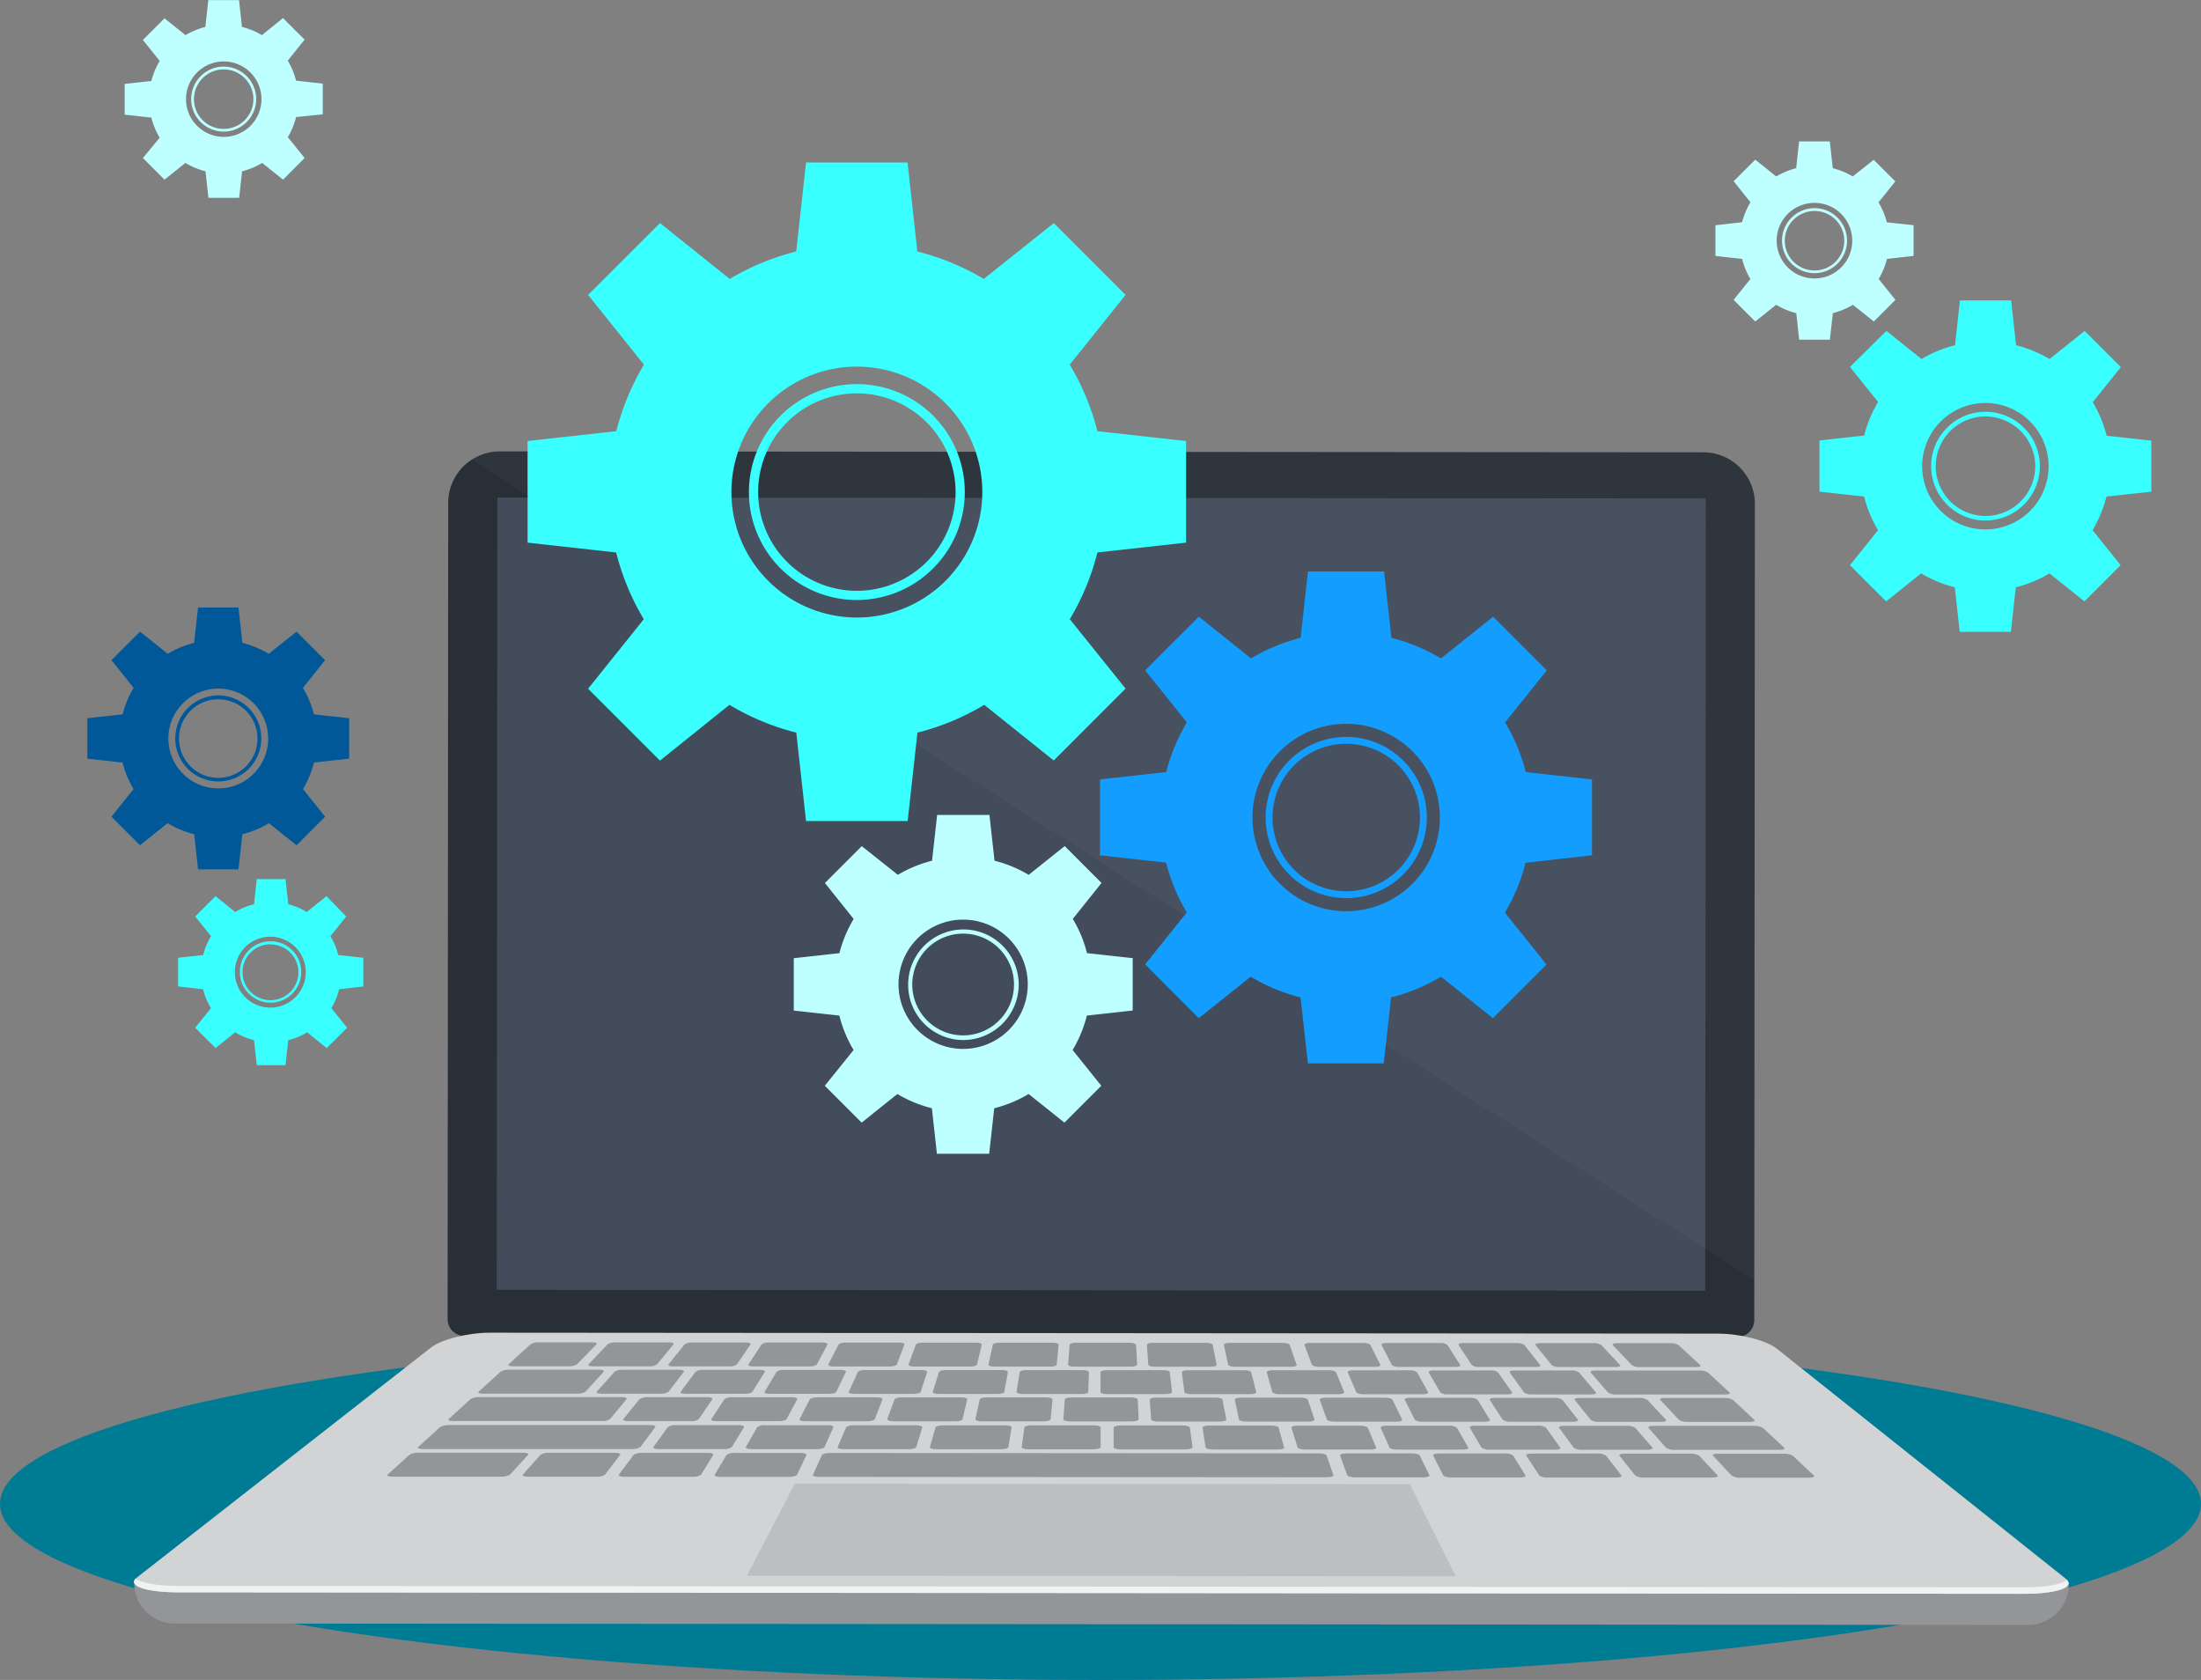 <svg xmlns="http://www.w3.org/2000/svg" viewBox="0 0 358.28 273.43"><rect x="0" y="0" width="358.28" height="273.43" fill="#808080" stroke="none"/><defs><style>.cls-1{fill:#007b94;}.cls-2{fill:#292f36;}.cls-3{fill:#424c5a;}.cls-4{fill:#939598;}.cls-5{fill:#d1d3d4;}.cls-6{fill:#bcbec0;}.cls-7{fill:#f1f2f2;}.cls-8{fill:#fff;opacity:0.03;}.cls-9{fill:#beffff;}.cls-10{fill:#3affff;}.cls-11{fill:#005898;}.cls-12{fill:#129dff;}</style></defs><title>concurrente</title><g id="OBJECTS"><ellipse class="cls-1" cx="179.14" cy="244.77" rx="179.14" ry="28.66"/><path id="_Trazado_" data-name="&lt;Trazado&gt;" class="cls-2" d="M353.68,280.88l-207.22-.16a2.74,2.74,0,0,1-2.74-2.74l.1-132.86a8.39,8.39,0,0,1,8.39-8.37l195.94.15a8.39,8.39,0,0,1,8.37,8.39l-.1,132.86a2.74,2.74,0,0,1-2.74,2.73" transform="translate(-70.86 -63.28)"/><polyline id="_Trazado_2" data-name="&lt;Trazado&gt;" class="cls-3" points="277.57 210.08 80.86 209.93 80.96 80.98 277.67 81.13 277.57 210.08"/><path id="_Trazado_3" data-name="&lt;Trazado&gt;" class="cls-4" d="M401,327.76l-301.71-.24a6.58,6.58,0,0,1-6.58-6.6v-.24l314.89.25v.24A6.6,6.6,0,0,1,401,327.76Z" transform="translate(-70.86 -63.28)"/><path id="_Trazado_4" data-name="&lt;Trazado&gt;" class="cls-5" d="M400.31,322.69l-300.37-.24c-5.45,0-8.48-1.1-6.76-2.44L141,282.62c1.72-1.35,6.06-2.44,9.68-2.43l199.77.15c3.63,0,7.95,1.1,9.64,2.45l47.06,37.46C408.81,321.6,405.76,322.69,400.31,322.69Z" transform="translate(-70.86 -63.28)"/><polygon id="_Trazado_5" data-name="&lt;Trazado&gt;" class="cls-6" points="236.97 256.55 121.58 256.46 129.38 241.49 229.5 241.57 236.97 256.55"/><path id="_Trazado_6" data-name="&lt;Trazado&gt;" class="cls-4" d="M163.5,285.65h-9.21c-.54,0-.82-.15-.61-.34l3.52-3.21a2.36,2.36,0,0,1,1.31-.34h8.82c.52,0,.79.15.6.34l-3.12,3.21A2.22,2.22,0,0,1,163.5,285.65Z" transform="translate(-70.86 -63.28)"/><path id="_Trazado_7" data-name="&lt;Trazado&gt;" class="cls-4" d="M176.56,285.66h-9.22c-.54,0-.83-.15-.65-.34l3.05-3.21a2.09,2.09,0,0,1,1.26-.34h8.81c.52,0,.82.16.66.35l-2.65,3.21A2,2,0,0,1,176.56,285.66Z" transform="translate(-70.86 -63.28)"/><path id="_Trazado_8" data-name="&lt;Trazado&gt;" class="cls-4" d="M189.61,285.67H180.4c-.54,0-.86-.15-.71-.34l2.59-3.21a1.86,1.86,0,0,1,1.21-.34h8.81c.52,0,.83.16.71.35l-2.19,3.21A1.76,1.76,0,0,1,189.61,285.67Z" transform="translate(-70.86 -63.28)"/><path id="_Trazado_9" data-name="&lt;Trazado&gt;" class="cls-4" d="M202.67,285.68h-9.22c-.54,0-.88-.15-.75-.34l2.11-3.21a1.68,1.68,0,0,1,1.16-.34h8.82c.52,0,.85.16.75.35l-1.71,3.21C203.73,285.53,203.21,285.68,202.67,285.68Z" transform="translate(-70.86 -63.28)"/><path id="_Trazado_10" data-name="&lt;Trazado&gt;" class="cls-4" d="M215.72,285.69h-9.21c-.54,0-.9-.15-.81-.34l1.65-3.21c.1-.19.59-.34,1.11-.34h8.81c.52,0,.88.16.81.35l-1.24,3.21C216.76,285.54,216.26,285.69,215.72,285.69Z" transform="translate(-70.86 -63.28)"/><path id="_Trazado_11" data-name="&lt;Trazado&gt;" class="cls-4" d="M228.83,285.7h-9.21c-.54,0-.93-.15-.86-.34l1.18-3.21c.07-.19.54-.34,1.06-.34h8.81c.52,0,.9.16.86.35l-.78,3.21C229.85,285.55,229.37,285.7,228.83,285.7Z" transform="translate(-70.86 -63.28)"/><path id="_Trazado_12" data-name="&lt;Trazado&gt;" class="cls-4" d="M241.89,285.71h-9.22c-.54,0-.94-.15-.9-.34l.7-3.21c.05-.19.5-.34,1-.34h8.81c.52,0,.92.16.9.35l-.3,3.21C242.88,285.56,242.43,285.71,241.89,285.71Z" transform="translate(-70.86 -63.28)"/><path id="_Trazado_13" data-name="&lt;Trazado&gt;" class="cls-4" d="M254.94,285.72h-9.21c-.54,0-1-.15-1-.34l.24-3.21c0-.19.45-.34,1-.34h8.82c.51,0,.94.16,1,.35l.17,3.21C255.91,285.57,255.48,285.72,254.94,285.72Z" transform="translate(-70.86 -63.28)"/><path id="_Trazado_14" data-name="&lt;Trazado&gt;" class="cls-4" d="M268,285.73h-9.22c-.54,0-1-.15-1-.34l-.23-3.21c0-.19.39-.34.91-.34h8.81c.52,0,1,.16,1,.35l.63,3.21C269,285.58,268.54,285.73,268,285.73Z" transform="translate(-70.86 -63.28)"/><path id="_Trazado_15" data-name="&lt;Trazado&gt;" class="cls-4" d="M281.05,285.74h-9.21c-.54,0-1-.15-1.06-.34l-.7-3.21c0-.19.35-.34.87-.34h8.81c.52,0,1,.16,1.05.35l1.11,3.21C282,285.59,281.59,285.74,281.05,285.74Z" transform="translate(-70.86 -63.28)"/><path id="_Trazado_16" data-name="&lt;Trazado&gt;" class="cls-4" d="M294.74,285.75h-9.22c-.54,0-1-.15-1.11-.34l-1.19-3.21c-.07-.19.3-.34.81-.34h8.82c.51,0,1,.16,1.1.35l1.6,3.21C295.64,285.6,295.28,285.75,294.74,285.75Z" transform="translate(-70.86 -63.28)"/><path id="_Trazado_17" data-name="&lt;Trazado&gt;" class="cls-4" d="M307.79,285.76h-9.21c-.55,0-1.06-.15-1.16-.34l-1.66-3.21c-.1-.19.24-.34.76-.34h8.81a1.64,1.64,0,0,1,1.16.35l2.06,3.21C308.67,285.61,308.33,285.76,307.79,285.76Z" transform="translate(-70.86 -63.28)"/><path id="_Trazado_18" data-name="&lt;Trazado&gt;" class="cls-4" d="M320.85,285.77h-9.22a1.78,1.78,0,0,1-1.21-.34l-2.12-3.21c-.13-.19.19-.34.71-.34h8.81a1.85,1.85,0,0,1,1.21.35l2.53,3.21C321.71,285.62,321.39,285.77,320.85,285.77Z" transform="translate(-70.86 -63.28)"/><path id="_Trazado_19" data-name="&lt;Trazado&gt;" class="cls-4" d="M333.9,285.78h-9.21a2,2,0,0,1-1.26-.34l-2.6-3.21c-.15-.19.15-.34.66-.34h8.82a2,2,0,0,1,1.25.35l3,3.21C334.74,285.63,334.44,285.78,333.9,285.78Z" transform="translate(-70.86 -63.28)"/><path id="_Trazado_20" data-name="&lt;Trazado&gt;" class="cls-4" d="M347,285.79h-9.22a2.18,2.18,0,0,1-1.3-.34l-3.07-3.21c-.18-.19.09-.34.61-.34h8.81a2.31,2.31,0,0,1,1.31.35l3.47,3.21C347.77,285.64,347.5,285.79,347,285.79Z" transform="translate(-70.86 -63.28)"/><path id="_Trazado_21" data-name="&lt;Trazado&gt;" class="cls-4" d="M164.84,290.11l-15.39,0c-.57,0-.86-.15-.65-.34l3.52-3.21a2.43,2.43,0,0,1,1.36-.34h14.75c.54,0,.85.16.67.35l-2.92,3.21A2.31,2.31,0,0,1,164.84,290.11Z" transform="translate(-70.86 -63.28)"/><path id="_Trazado_22" data-name="&lt;Trazado&gt;" class="cls-4" d="M178.41,290.12h-9.67c-.57,0-.89-.15-.72-.34l2.86-3.21a2.08,2.08,0,0,1,1.29-.34h9.27c.54,0,.87.16.72.35l-2.46,3.21A2.06,2.06,0,0,1,178.41,290.12Z" transform="translate(-70.86 -63.28)"/><path id="_Trazado_23" data-name="&lt;Trazado&gt;" class="cls-4" d="M192.12,290.13h-9.67c-.57,0-.92-.15-.78-.34l2.39-3.21a1.89,1.89,0,0,1,1.24-.34h9.28c.54,0,.89.16.77.35l-2,3.21A1.79,1.79,0,0,1,192.12,290.13Z" transform="translate(-70.86 -63.28)"/><path id="_Trazado_24" data-name="&lt;Trazado&gt;" class="cls-4" d="M205.83,290.14h-9.68c-.57,0-.94-.15-.82-.34l1.92-3.21a1.68,1.68,0,0,1,1.19-.34h9.27c.55,0,.92.16.83.35L207,289.8C206.93,290,206.39,290.14,205.83,290.14Z" transform="translate(-70.86 -63.28)"/><path id="_Trazado_25" data-name="&lt;Trazado&gt;" class="cls-4" d="M219.59,290.15h-9.68c-.56,0-1-.15-.87-.34l1.45-3.21c.09-.19.6-.34,1.14-.34h9.28c.54,0,.93.16.87.35l-1.05,3.21C220.67,290,220.16,290.15,219.59,290.15Z" transform="translate(-70.86 -63.28)"/><path id="_Trazado_26" data-name="&lt;Trazado&gt;" class="cls-4" d="M233.29,290.16h-9.67c-.57,0-1-.15-.92-.34l1-3.21c.06-.19.55-.34,1.09-.34H234c.55,0,1,.16.93.35l-.59,3.21C234.35,290,233.86,290.16,233.29,290.16Z" transform="translate(-70.86 -63.28)"/><path id="_Trazado_27" data-name="&lt;Trazado&gt;" class="cls-4" d="M247,290.17h-9.67c-.57,0-1-.15-1-.34l.52-3.21c0-.19.49-.34,1-.34h9.27c.54,0,1,.15,1,.34l-.11,3.21C248,290,247.57,290.17,247,290.17Z" transform="translate(-70.86 -63.28)"/><path id="_Trazado_28" data-name="&lt;Trazado&gt;" class="cls-4" d="M260.7,290.18H251c-.57,0-1-.15-1-.34l0-3.21c0-.19.45-.34,1-.34h9.28c.54,0,1,.15,1,.34l.36,3.21C261.72,290,261.27,290.18,260.7,290.18Z" transform="translate(-70.86 -63.28)"/><path id="_Trazado_29" data-name="&lt;Trazado&gt;" class="cls-4" d="M274.41,290.19h-9.67c-.57,0-1.05-.15-1.08-.34l-.42-3.21c0-.19.4-.34.94-.34h9.27c.55,0,1,.15,1.08.34l.82,3.21C275.4,290,275,290.19,274.41,290.19Z" transform="translate(-70.86 -63.28)"/><path id="_Trazado_30" data-name="&lt;Trazado&gt;" class="cls-4" d="M288.77,290.2H279.1c-.57,0-1.07-.16-1.13-.35l-.91-3.21c-.05-.19.35-.34.89-.34h9.27c.55,0,1,.15,1.13.34l1.31,3.21C289.74,290.05,289.34,290.2,288.77,290.2Z" transform="translate(-70.86 -63.28)"/><path id="_Trazado_31" data-name="&lt;Trazado&gt;" class="cls-4" d="M302.48,290.21h-9.67c-.57,0-1.1-.16-1.18-.35l-1.38-3.21c-.08-.19.29-.34.84-.34h9.27a1.65,1.65,0,0,1,1.18.34l1.78,3.21C303.42,290.06,303.05,290.21,302.48,290.21Z" transform="translate(-70.86 -63.28)"/><path id="_Trazado_32" data-name="&lt;Trazado&gt;" class="cls-4" d="M316.19,290.23h-9.68a1.71,1.71,0,0,1-1.22-.35l-1.85-3.21c-.11-.19.24-.34.78-.34h9.28a1.81,1.81,0,0,1,1.22.34l2.26,3.21C317.11,290.07,316.75,290.23,316.19,290.23Z" transform="translate(-70.86 -63.28)"/><path id="_Trazado_33" data-name="&lt;Trazado&gt;" class="cls-4" d="M329.89,290.24h-9.67a2,2,0,0,1-1.28-.34l-2.32-3.22c-.13-.19.2-.34.74-.34h9.27a2,2,0,0,1,1.28.34l2.72,3.21C330.79,290.08,330.46,290.24,329.89,290.24Z" transform="translate(-70.86 -63.28)"/><path id="_Trazado_34" data-name="&lt;Trazado&gt;" class="cls-4" d="M351.72,290.25h-17.8a2.16,2.16,0,0,1-1.32-.34l-2.79-3.22c-.16-.19.14-.34.69-.34h17.06a2.41,2.41,0,0,1,1.35.35l3.47,3.21C352.58,290.1,352.29,290.25,351.72,290.25Z" transform="translate(-70.86 -63.28)"/><path id="_Trazado_35" data-name="&lt;Trazado&gt;" class="cls-4" d="M152.38,303.62l-17.6,0c-.65,0-1-.15-.81-.34l3.53-3.21a2.8,2.8,0,0,1,1.5-.34l17,0c.63,0,1,.15.82.34l-2.92,3.21A2.61,2.61,0,0,1,152.38,303.62Z" transform="translate(-70.86 -63.28)"/><path id="_Trazado_36" data-name="&lt;Trazado&gt;" class="cls-4" d="M167.91,303.63H156.84c-.65,0-1-.15-.87-.34l2.86-3.21a2.46,2.46,0,0,1,1.44-.34h10.67c.62,0,1,.15.87.34l-2.46,3.21A2.35,2.35,0,0,1,167.91,303.63Z" transform="translate(-70.86 -63.28)"/><path id="_Trazado_37" data-name="&lt;Trazado&gt;" class="cls-4" d="M183.59,303.64H172.52c-.65,0-1.06-.15-.92-.34l2.39-3.21a2.24,2.24,0,0,1,1.39-.34h10.67c.62,0,1,.15.92.34l-2,3.21A2.13,2.13,0,0,1,183.59,303.64Z" transform="translate(-70.86 -63.28)"/><path id="_Trazado_38" data-name="&lt;Trazado&gt;" class="cls-4" d="M199.27,303.66H188.2c-.65,0-1.08-.16-1-.35l1.92-3.21a2.08,2.08,0,0,1,1.34-.34h10.67c.62,0,1.06.16,1,.34l-1.52,3.21C200.52,303.5,199.92,303.66,199.27,303.66Z" transform="translate(-70.86 -63.28)"/><path id="_Trazado_39" data-name="&lt;Trazado&gt;" class="cls-4" d="M286.83,303.72l-82.63-.06c-.65,0-1.1-.15-1-.34l1.45-3.21c.08-.19.66-.35,1.28-.34l79.63.06c.63,0,1.19.15,1.25.34l1.1,3.21C288,303.57,287.48,303.72,286.83,303.72Z" transform="translate(-70.86 -63.28)"/><path id="_Trazado_40" data-name="&lt;Trazado&gt;" class="cls-4" d="M302.53,303.74H291.46c-.65,0-1.23-.16-1.3-.34L289,300.17c-.07-.19.38-.34,1-.34h10.66c.63,0,1.21.15,1.3.34l1.57,3.22C303.63,303.58,303.18,303.74,302.53,303.74Z" transform="translate(-70.86 -63.28)"/><path id="_Trazado_41" data-name="&lt;Trazado&gt;" class="cls-4" d="M318.21,303.75H307.14c-.65,0-1.25-.15-1.35-.34l-1.63-3.22c-.1-.18.33-.34,1-.34h10.66a2.1,2.1,0,0,1,1.35.34l2,3.22C319.29,303.6,318.86,303.75,318.21,303.75Z" transform="translate(-70.86 -63.28)"/><path id="_Trazado_42" data-name="&lt;Trazado&gt;" class="cls-4" d="M333.89,303.76H322.82a2.17,2.17,0,0,1-1.4-.34l-2.1-3.21c-.13-.19.28-.35.91-.35h10.66a2.24,2.24,0,0,1,1.4.35l2.51,3.21C334.94,303.61,334.54,303.76,333.89,303.76Z" transform="translate(-70.86 -63.28)"/><path id="_Trazado_43" data-name="&lt;Trazado&gt;" class="cls-4" d="M349.57,303.77H338.5a2.41,2.41,0,0,1-1.45-.34l-2.57-3.21c-.15-.19.23-.34.86-.34H346a2.57,2.57,0,0,1,1.46.34l3,3.21C350.6,303.62,350.22,303.77,349.57,303.77Z" transform="translate(-70.86 -63.28)"/><path id="_Trazado_44" data-name="&lt;Trazado&gt;" class="cls-4" d="M365.29,303.79H354.22a2.66,2.66,0,0,1-1.5-.35l-3-3.21c-.18-.19.18-.34.81-.34h10.67a2.8,2.8,0,0,1,1.5.34l3.44,3.21C366.3,303.63,365.94,303.79,365.29,303.79Z" transform="translate(-70.86 -63.28)"/><path id="_Trazado_45" data-name="&lt;Trazado&gt;" class="cls-4" d="M168.81,294.57l-24.2,0c-.59,0-.91-.16-.7-.34l3.52-3.21a2.59,2.59,0,0,1,1.41-.34h23.24c.57,0,.9.16.75.35l-2.66,3.21A2.31,2.31,0,0,1,168.81,294.57Z" transform="translate(-70.86 -63.28)"/><path id="_Trazado_46" data-name="&lt;Trazado&gt;" class="cls-4" d="M183.28,294.58H173.15c-.6,0-1-.15-.8-.34l2.59-3.21a2.06,2.06,0,0,1,1.31-.34H186c.57,0,.93.16.8.35l-2.19,3.21A2,2,0,0,1,183.28,294.58Z" transform="translate(-70.86 -63.28)"/><path id="_Trazado_47" data-name="&lt;Trazado&gt;" class="cls-4" d="M197.64,294.59H187.51c-.6,0-1-.15-.86-.34l2.12-3.21a1.88,1.88,0,0,1,1.26-.34h9.74c.57,0,.95.15.85.34l-1.72,3.21C198.8,294.44,198.23,294.59,197.64,294.59Z" transform="translate(-70.86 -63.28)"/><path id="_Trazado_48" data-name="&lt;Trazado&gt;" class="cls-4" d="M212.05,294.6H201.92c-.59,0-1-.15-.9-.34l1.65-3.21c.09-.19.64-.34,1.21-.34h9.73c.57,0,1,.15.9.34l-1.25,3.21C213.19,294.45,212.65,294.6,212.05,294.6Z" transform="translate(-70.86 -63.28)"/><path id="_Trazado_49" data-name="&lt;Trazado&gt;" class="cls-4" d="M226.41,294.61H216.28c-.6,0-1-.15-1-.34l1.19-3.21c.06-.19.58-.34,1.16-.34h9.73c.57,0,1,.15.95.34l-.78,3.21C227.52,294.46,227,294.61,226.41,294.61Z" transform="translate(-70.86 -63.28)"/><path id="_Trazado_50" data-name="&lt;Trazado&gt;" class="cls-4" d="M240.77,294.62H230.63c-.59,0-1-.16-1-.35l.71-3.21c0-.19.54-.34,1.11-.34h9.74c.57,0,1,.15,1,.34l-.31,3.21C241.86,294.47,241.36,294.62,240.77,294.62Z" transform="translate(-70.86 -63.28)"/><path id="_Trazado_51" data-name="&lt;Trazado&gt;" class="cls-4" d="M255.12,294.63H245c-.6,0-1.07-.16-1.05-.35l.24-3.21c0-.19.49-.34,1.06-.34H255c.57,0,1,.15,1.06.34l.15,3.21C256.19,294.48,255.72,294.64,255.12,294.63Z" transform="translate(-70.86 -63.28)"/><path id="_Trazado_52" data-name="&lt;Trazado&gt;" class="cls-4" d="M269.48,294.65H259.35c-.6,0-1.09-.16-1.11-.34l-.22-3.22c0-.19.44-.34,1-.34h9.73c.57,0,1.07.15,1.1.34l.63,3.21C270.53,294.49,270.07,294.65,269.48,294.65Z" transform="translate(-70.86 -63.28)"/><path id="_Trazado_53" data-name="&lt;Trazado&gt;" class="cls-4" d="M283.83,294.66H273.7c-.59,0-1.11-.15-1.15-.34l-.69-3.22c0-.18.39-.34,1-.34h9.73c.57,0,1.09.15,1.15.34l1.1,3.22C284.86,294.5,284.43,294.66,283.83,294.66Z" transform="translate(-70.86 -63.28)"/><path id="_Trazado_54" data-name="&lt;Trazado&gt;" class="cls-4" d="M298.19,294.67H288.06c-.6,0-1.13-.15-1.2-.34l-1.17-3.22c-.06-.18.34-.34.92-.34h9.73c.57,0,1.11.16,1.2.34l1.56,3.22C299.19,294.52,298.79,294.67,298.19,294.67Z" transform="translate(-70.86 -63.28)"/><path id="_Trazado_55" data-name="&lt;Trazado&gt;" class="cls-4" d="M312.55,294.68H302.41c-.59,0-1.15-.15-1.25-.34l-1.63-3.21c-.09-.19.29-.35.86-.35h9.73a1.89,1.89,0,0,1,1.26.34l2,3.22C313.53,294.53,313.14,294.68,312.55,294.68Z" transform="translate(-70.86 -63.28)"/><path id="_Trazado_56" data-name="&lt;Trazado&gt;" class="cls-4" d="M326.9,294.69H316.77a2,2,0,0,1-1.3-.34l-2.1-3.21c-.12-.19.24-.35.81-.34h9.73a2,2,0,0,1,1.3.35l2.51,3.21C327.86,294.54,327.5,294.69,326.9,294.69Z" transform="translate(-70.86 -63.28)"/><path id="_Trazado_57" data-name="&lt;Trazado&gt;" class="cls-4" d="M341.26,294.7H331.13a2.16,2.16,0,0,1-1.35-.34l-2.57-3.21c-.15-.19.19-.34.76-.34h9.73a2.26,2.26,0,0,1,1.35.35l3,3.21C342.2,294.55,341.86,294.7,341.26,294.7Z" transform="translate(-70.86 -63.28)"/><path id="_Trazado_58" data-name="&lt;Trazado&gt;" class="cls-4" d="M355.68,294.71H345.54a2.5,2.5,0,0,1-1.4-.35l-3-3.21c-.18-.19.14-.34.71-.34h9.73a2.65,2.65,0,0,1,1.41.35l3.44,3.21C356.59,294.56,356.27,294.71,355.68,294.71Z" transform="translate(-70.86 -63.28)"/><path id="_Trazado_59" data-name="&lt;Trazado&gt;" class="cls-4" d="M173.71,299.12l-34,0c-.62,0-1-.15-.75-.34l3.52-3.21a2.72,2.72,0,0,1,1.46-.34l32.74,0c.6,0,1,.16.83.34l-2.39,3.21A2.19,2.19,0,0,1,173.71,299.12Z" transform="translate(-70.86 -63.28)"/><path id="_Trazado_60" data-name="&lt;Trazado&gt;" class="cls-4" d="M188.71,299.13h-10.6c-.63,0-1-.15-.88-.34l2.32-3.21a2,2,0,0,1,1.33-.34h10.2c.6,0,1,.16.88.35L190,298.79A2,2,0,0,1,188.71,299.13Z" transform="translate(-70.86 -63.28)"/><path id="_Trazado_61" data-name="&lt;Trazado&gt;" class="cls-4" d="M203.79,299.14h-10.6c-.62,0-1-.15-.93-.34l1.85-3.21a1.85,1.85,0,0,1,1.28-.34h10.2c.6,0,1,.16.93.35l-1.45,3.21C205,299,204.41,299.14,203.79,299.14Z" transform="translate(-70.86 -63.28)"/><path id="_Trazado_62" data-name="&lt;Trazado&gt;" class="cls-4" d="M218.81,299.15h-10.6c-.63,0-1.06-.15-1-.34l1.38-3.21c.08-.19.63-.34,1.23-.34H220c.6,0,1,.15,1,.34l-1,3.21C220,299,219.43,299.15,218.81,299.15Z" transform="translate(-70.86 -63.28)"/><path id="_Trazado_63" data-name="&lt;Trazado&gt;" class="cls-4" d="M233.83,299.16h-10.6c-.63,0-1.09-.15-1-.34l.91-3.21c0-.19.58-.34,1.18-.34h10.2c.6,0,1.06.15,1,.34l-.51,3.21C235,299,234.45,299.16,233.83,299.16Z" transform="translate(-70.86 -63.28)"/><path id="_Trazado_64" data-name="&lt;Trazado&gt;" class="cls-4" d="M248.85,299.17h-10.6c-.63,0-1.11-.16-1.08-.35l.44-3.21c0-.19.53-.34,1.13-.34h10.2c.6,0,1.09.15,1.08.34l0,3.21C250,299,249.47,299.17,248.85,299.17Z" transform="translate(-70.86 -63.28)"/><path id="_Trazado_65" data-name="&lt;Trazado&gt;" class="cls-4" d="M263.87,299.19h-10.6c-.63,0-1.13-.16-1.13-.34l0-3.22c0-.19.48-.34,1.08-.34h10.2c.6,0,1.11.15,1.13.34l.43,3.22C265,299,264.49,299.19,263.87,299.19Z" transform="translate(-70.86 -63.28)"/><path id="_Trazado_66" data-name="&lt;Trazado&gt;" class="cls-4" d="M278.89,299.2h-10.6c-.63,0-1.16-.15-1.18-.34l-.5-3.22c0-.18.44-.34,1-.34h10.2c.6,0,1.13.16,1.18.34l.9,3.22C280,299.05,279.51,299.2,278.89,299.2Z" transform="translate(-70.86 -63.28)"/><path id="_Trazado_67" data-name="&lt;Trazado&gt;" class="cls-4" d="M293.91,299.21h-10.6c-.63,0-1.18-.15-1.23-.34l-1-3.21c-.05-.19.39-.35,1-.34h10.2c.59,0,1.15.16,1.23.35l1.36,3.21C295,299.06,294.53,299.21,293.91,299.21Z" transform="translate(-70.86 -63.28)"/><path id="_Trazado_68" data-name="&lt;Trazado&gt;" class="cls-4" d="M308.93,299.22H298.32c-.62,0-1.19-.15-1.28-.34l-1.43-3.21c-.08-.19.34-.34.94-.34h10.2a1.84,1.84,0,0,1,1.28.35l1.83,3.21C310,299.07,309.55,299.22,308.93,299.22Z" transform="translate(-70.86 -63.28)"/><path id="_Trazado_69" data-name="&lt;Trazado&gt;" class="cls-4" d="M324,299.23H313.34a2,2,0,0,1-1.33-.35l-1.89-3.21c-.12-.19.28-.34.88-.34h10.2a2.07,2.07,0,0,1,1.33.34l2.3,3.21C325,299.08,324.57,299.23,324,299.23Z" transform="translate(-70.86 -63.28)"/><path id="_Trazado_70" data-name="&lt;Trazado&gt;" class="cls-4" d="M339,299.25h-10.6a2.19,2.19,0,0,1-1.38-.35l-2.36-3.21c-.14-.19.23-.34.83-.34h10.2a2.29,2.29,0,0,1,1.38.34l2.77,3.21C340,299.09,339.59,299.25,339,299.25Z" transform="translate(-70.86 -63.28)"/><path id="_Trazado_71" data-name="&lt;Trazado&gt;" class="cls-4" d="M360.49,299.26h-17a2.48,2.48,0,0,1-1.43-.34l-2.84-3.22c-.17-.19.18-.34.78-.34h16.4a2.64,2.64,0,0,1,1.45.35l3.45,3.21C361.46,299.11,361.12,299.26,360.49,299.26Z" transform="translate(-70.86 -63.28)"/><path id="_Trazado_72" data-name="&lt;Trazado&gt;" class="cls-7" d="M407.3,320.43c-.81.72-3.37,1.21-7,1.2L99.93,321.4c-3.62,0-6.16-.49-7-1.21-1.22,1.26,1.76,2.26,7,2.26l300.37.24C405.51,322.69,408.51,321.69,407.3,320.43Z" transform="translate(-70.86 -63.28)"/><path class="cls-8" d="M356.52,145.29a8.38,8.38,0,0,0-8.37-8.39l-195.94-.15a8.36,8.36,0,0,0-4.56,1.35L356.42,271.61Z" transform="translate(-70.86 -63.28)"/><path class="cls-9" d="M227.64,232.37a8.86,8.86,0,1,1,8.86-8.86A8.86,8.86,0,0,1,227.64,232.37Zm0-17.32a8.47,8.47,0,1,0,8.47,8.46A8.47,8.47,0,0,0,227.64,215.05Z" transform="translate(-70.86 -63.28)"/><path class="cls-9" d="M227.64,232.56a9,9,0,1,1,9.05-9.05A9.06,9.06,0,0,1,227.64,232.56Zm0-17.32a8.28,8.28,0,1,0,8.28,8.27A8.28,8.28,0,0,0,227.64,215.24Z" transform="translate(-70.86 -63.28)"/><path class="cls-9" d="M255.24,227.75v-8.52l-7.44-.82a20.42,20.42,0,0,0-2.31-5.57l4.68-5.85-6-6-5.86,4.68a20.78,20.78,0,0,0-5.56-2.3l-.83-7.45h-8.51l-.83,7.45a21,21,0,0,0-5.57,2.3L211.14,201l-6,6,4.68,5.85a20.76,20.76,0,0,0-2.32,5.57l-7.43.82v8.52l7.42.82a20.63,20.63,0,0,0,2.32,5.6L205.12,240l6,6,5.82-4.66a20.7,20.7,0,0,0,5.61,2.32l.82,7.41h8.51l.82-7.41a20.63,20.63,0,0,0,5.6-2.32l5.83,4.66,6-6-4.67-5.82a20.63,20.63,0,0,0,2.32-5.6ZM227.64,234a10.52,10.52,0,1,1,10.52-10.52A10.52,10.52,0,0,1,227.64,234Z" transform="translate(-70.86 -63.28)"/><path class="cls-9" d="M366.23,107.63a5.18,5.18,0,1,1,5.17-5.17A5.18,5.18,0,0,1,366.23,107.63Zm0-10.12a4.95,4.95,0,1,0,4.95,4.95A4.95,4.95,0,0,0,366.23,97.51Z" transform="translate(-70.86 -63.28)"/><path class="cls-9" d="M366.23,107.74a5.29,5.29,0,1,1,5.29-5.28A5.29,5.29,0,0,1,366.23,107.74Zm0-10.12a4.84,4.84,0,1,0,4.84,4.84A4.84,4.84,0,0,0,366.23,97.62Z" transform="translate(-70.86 -63.28)"/><path class="cls-9" d="M382.35,104.93v-5L378,99.47a12,12,0,0,0-1.36-3.25l2.74-3.42-3.52-3.51L372.45,92a11.92,11.92,0,0,0-3.25-1.34l-.48-4.36h-5l-.48,4.36A11.92,11.92,0,0,0,360,92l-3.42-2.73-3.52,3.51,2.74,3.42a12.29,12.29,0,0,0-1.36,3.25l-4.34.49v5l4.34.48a12.07,12.07,0,0,0,1.35,3.27l-2.73,3.4,3.52,3.52,3.4-2.72a12.48,12.48,0,0,0,3.28,1.36l.47,4.32h5l.48-4.32a12.56,12.56,0,0,0,3.27-1.36l3.4,2.72,3.52-3.52-2.73-3.4a12.07,12.07,0,0,0,1.35-3.27Zm-16.12,3.67a6.15,6.15,0,1,1,6.14-6.14A6.14,6.14,0,0,1,366.23,108.6Z" transform="translate(-70.86 -63.28)"/><path class="cls-9" d="M107.28,84.59a5.17,5.17,0,1,1,5.17-5.17A5.18,5.18,0,0,1,107.28,84.59Zm0-10.12a4.95,4.95,0,1,0,5,5A5,5,0,0,0,107.28,74.47Z" transform="translate(-70.86 -63.28)"/><path class="cls-9" d="M107.28,84.7a5.29,5.29,0,1,1,5.28-5.28A5.29,5.29,0,0,1,107.28,84.7Zm0-10.12a4.84,4.84,0,1,0,4.83,4.84A4.84,4.84,0,0,0,107.28,74.58Z" transform="translate(-70.86 -63.28)"/><path class="cls-9" d="M123.4,81.89v-5l-4.34-.48a12.35,12.35,0,0,0-1.36-3.26l2.74-3.42-3.52-3.51L113.5,69a12.24,12.24,0,0,0-3.25-1.34l-.48-4.36h-5l-.48,4.36A12.24,12.24,0,0,0,101.06,69l-3.42-2.73-3.52,3.51,2.74,3.42a12.35,12.35,0,0,0-1.36,3.26l-4.34.48v5l4.34.48a11.94,11.94,0,0,0,1.35,3.27L94.12,89l3.52,3.52,3.4-2.72a12.56,12.56,0,0,0,3.27,1.36l.48,4.32h5l.48-4.32a12.56,12.56,0,0,0,3.27-1.36l3.4,2.72L120.44,89l-2.73-3.4a11.94,11.94,0,0,0,1.35-3.27Zm-16.12,3.67a6.14,6.14,0,1,1,6.14-6.14A6.14,6.14,0,0,1,107.28,85.56Z" transform="translate(-70.86 -63.28)"/><path class="cls-10" d="M394.07,147.82a8.66,8.66,0,1,1,8.66-8.65A8.66,8.66,0,0,1,394.07,147.82Zm0-16.94a8.29,8.29,0,1,0,8.28,8.29A8.29,8.29,0,0,0,394.07,130.88Z" transform="translate(-70.86 -63.28)"/><path class="cls-10" d="M394.07,148a8.85,8.85,0,1,1,8.84-8.84A8.86,8.86,0,0,1,394.07,148Zm0-16.94a8.1,8.1,0,1,0,8.09,8.1A8.1,8.1,0,0,0,394.07,131.07Z" transform="translate(-70.86 -63.28)"/><path class="cls-10" d="M421.05,143.31V135l-7.27-.8a20.37,20.37,0,0,0-2.26-5.46l4.57-5.71-5.89-5.89-5.72,4.58a19.9,19.9,0,0,0-5.44-2.25l-.81-7.29H389.9l-.8,7.29a20.09,20.09,0,0,0-5.45,2.25l-5.72-4.58L372,123l4.58,5.71a20.07,20.07,0,0,0-2.27,5.46l-7.27.8v8.33l7.26.8a20.14,20.14,0,0,0,2.27,5.47l-4.57,5.7,5.89,5.89,5.69-4.56a20.33,20.33,0,0,0,5.48,2.27l.8,7.25h8.33l.8-7.25a20.07,20.07,0,0,0,5.48-2.27l5.69,4.56,5.89-5.89-4.56-5.7a20.43,20.43,0,0,0,2.26-5.47Zm-27,6.14a10.29,10.29,0,1,1,10.28-10.28A10.28,10.28,0,0,1,394.07,149.45Z" transform="translate(-70.86 -63.28)"/><path class="cls-11" d="M106.39,190.32a6.84,6.84,0,1,1,6.84-6.83A6.84,6.84,0,0,1,106.39,190.32Zm0-13.37a6.54,6.54,0,1,0,6.54,6.54A6.54,6.54,0,0,0,106.39,177Z" transform="translate(-70.86 -63.28)"/><path class="cls-11" d="M106.39,190.47a7,7,0,1,1,7-7A7,7,0,0,1,106.39,190.47Zm0-13.37a6.39,6.39,0,1,0,6.39,6.39A6.39,6.39,0,0,0,106.39,177.1Z" transform="translate(-70.86 -63.28)"/><path class="cls-11" d="M127.7,186.76v-6.58l-5.74-.63a16.08,16.08,0,0,0-1.79-4.31l3.61-4.51-4.65-4.65-4.52,3.61a16,16,0,0,0-4.3-1.78l-.63-5.75H103.1l-.64,5.75a16.27,16.27,0,0,0-4.3,1.78l-4.51-3.61L89,170.73l3.61,4.51a16.08,16.08,0,0,0-1.79,4.31l-5.74.63v6.58l5.73.63a16,16,0,0,0,1.79,4.32l-3.6,4.5,4.65,4.65,4.49-3.6a15.92,15.92,0,0,0,4.33,1.8l.63,5.72h6.58l.63-5.72a16,16,0,0,0,4.33-1.8l4.49,3.6,4.65-4.65-3.6-4.5a16.28,16.28,0,0,0,1.79-4.32Zm-21.31,4.84a8.12,8.12,0,1,1,8.12-8.11A8.11,8.11,0,0,1,106.39,191.6Z" transform="translate(-70.86 -63.28)"/><path class="cls-10" d="M114.9,226.37a4.86,4.86,0,1,1,4.86-4.86A4.87,4.87,0,0,1,114.9,226.37Zm0-9.5a4.65,4.65,0,1,0,4.64,4.64A4.65,4.65,0,0,0,114.9,216.87Z" transform="translate(-70.86 -63.28)"/><path class="cls-10" d="M114.9,226.48a5,5,0,1,1,5-5A5,5,0,0,1,114.9,226.48Zm0-9.51a4.55,4.55,0,1,0,4.54,4.54A4.54,4.54,0,0,0,114.9,217Z" transform="translate(-70.86 -63.28)"/><path class="cls-10" d="M130,223.84v-4.67l-4.08-.45a11.18,11.18,0,0,0-1.27-3.06l2.57-3.21L124,209.14l-3.21,2.58a10.94,10.94,0,0,0-3-1.27l-.46-4.09h-4.67l-.45,4.09a11,11,0,0,0-3.06,1.27l-3.21-2.58-3.3,3.31,2.57,3.21a10.87,10.87,0,0,0-1.27,3.06l-4.08.45v4.67l4.07.45a10.94,10.94,0,0,0,1.27,3.07l-2.56,3.2,3.3,3.3,3.2-2.55a11.37,11.37,0,0,0,3.07,1.27l.45,4.07h4.67l.45-4.07a11.43,11.43,0,0,0,3.08-1.27l3.19,2.55,3.31-3.3-2.56-3.2a11.56,11.56,0,0,0,1.27-3.07Zm-15.14,3.44a5.77,5.77,0,1,1,5.77-5.76A5.76,5.76,0,0,1,114.9,227.28Z" transform="translate(-70.86 -63.28)"/><path class="cls-12" d="M290,209.18a12.84,12.84,0,1,1,12.84-12.84A12.85,12.85,0,0,1,290,209.18Zm0-25.12a12.28,12.28,0,1,0,12.28,12.28A12.29,12.29,0,0,0,290,184.06Z" transform="translate(-70.86 -63.28)"/><path class="cls-12" d="M290,209.46a13.12,13.12,0,1,1,13.12-13.12A13.13,13.13,0,0,1,290,209.46Zm0-25.12a12,12,0,1,0,12,12A12,12,0,0,0,290,184.34Z" transform="translate(-70.86 -63.28)"/><path class="cls-12" d="M330,202.49V190.14l-10.78-1.2a29.68,29.68,0,0,0-3.36-8.08l6.79-8.48-8.73-8.73-8.49,6.79a29.89,29.89,0,0,0-8.07-3.34l-1.2-10.81H283.77l-1.19,10.81a30,30,0,0,0-8.08,3.34L266,163.65l-8.73,8.73,6.79,8.48a30,30,0,0,0-3.36,8.08l-10.78,1.2v12.35l10.76,1.19a30.19,30.19,0,0,0,3.36,8.11l-6.77,8.45L266,229l8.45-6.75a30.15,30.15,0,0,0,8.12,3.37l1.19,10.74h12.35l1.19-10.74a30.35,30.35,0,0,0,8.13-3.37l8.44,6.75,8.73-8.73-6.77-8.45a30.19,30.19,0,0,0,3.36-8.11Zm-40,9.1a15.25,15.25,0,1,1,15.24-15.25A15.25,15.25,0,0,1,290,211.59Z" transform="translate(-70.86 -63.28)"/><path class="cls-10" d="M210.34,160.57a17.2,17.2,0,1,1,17.19-17.2A17.22,17.22,0,0,1,210.34,160.57Zm0-33.64a16.45,16.45,0,1,0,16.45,16.44A16.46,16.46,0,0,0,210.34,126.93Z" transform="translate(-70.86 -63.28)"/><path class="cls-10" d="M210.34,160.94a17.57,17.57,0,1,1,17.57-17.57A17.59,17.59,0,0,1,210.34,160.94Zm0-33.64a16.07,16.07,0,1,0,16.07,16.07A16.09,16.09,0,0,0,210.34,127.3Z" transform="translate(-70.86 -63.28)"/><path class="cls-10" d="M263.93,151.6V135.06l-14.44-1.6a39.93,39.93,0,0,0-4.5-10.83l9.09-11.35L242.39,99.59,231,108.68a40.23,40.23,0,0,0-10.81-4.47l-1.6-14.48H202.07l-1.6,14.48a40.43,40.43,0,0,0-10.82,4.47l-11.36-9.09-11.7,11.69,9.09,11.35a40.57,40.57,0,0,0-4.5,10.83l-14.44,1.6V151.6l14.42,1.6a40.12,40.12,0,0,0,4.5,10.86l-9.07,11.32,11.7,11.7L189.6,178a40.16,40.16,0,0,0,10.88,4.52l1.59,14.39h16.54l1.59-14.39A40.16,40.16,0,0,0,231.08,178l11.31,9.06,11.69-11.7L245,164.06a40.12,40.12,0,0,0,4.5-10.86Zm-53.59,12.19a20.42,20.42,0,1,1,20.42-20.42A20.42,20.42,0,0,1,210.34,163.79Z" transform="translate(-70.86 -63.28)"/></g></svg>